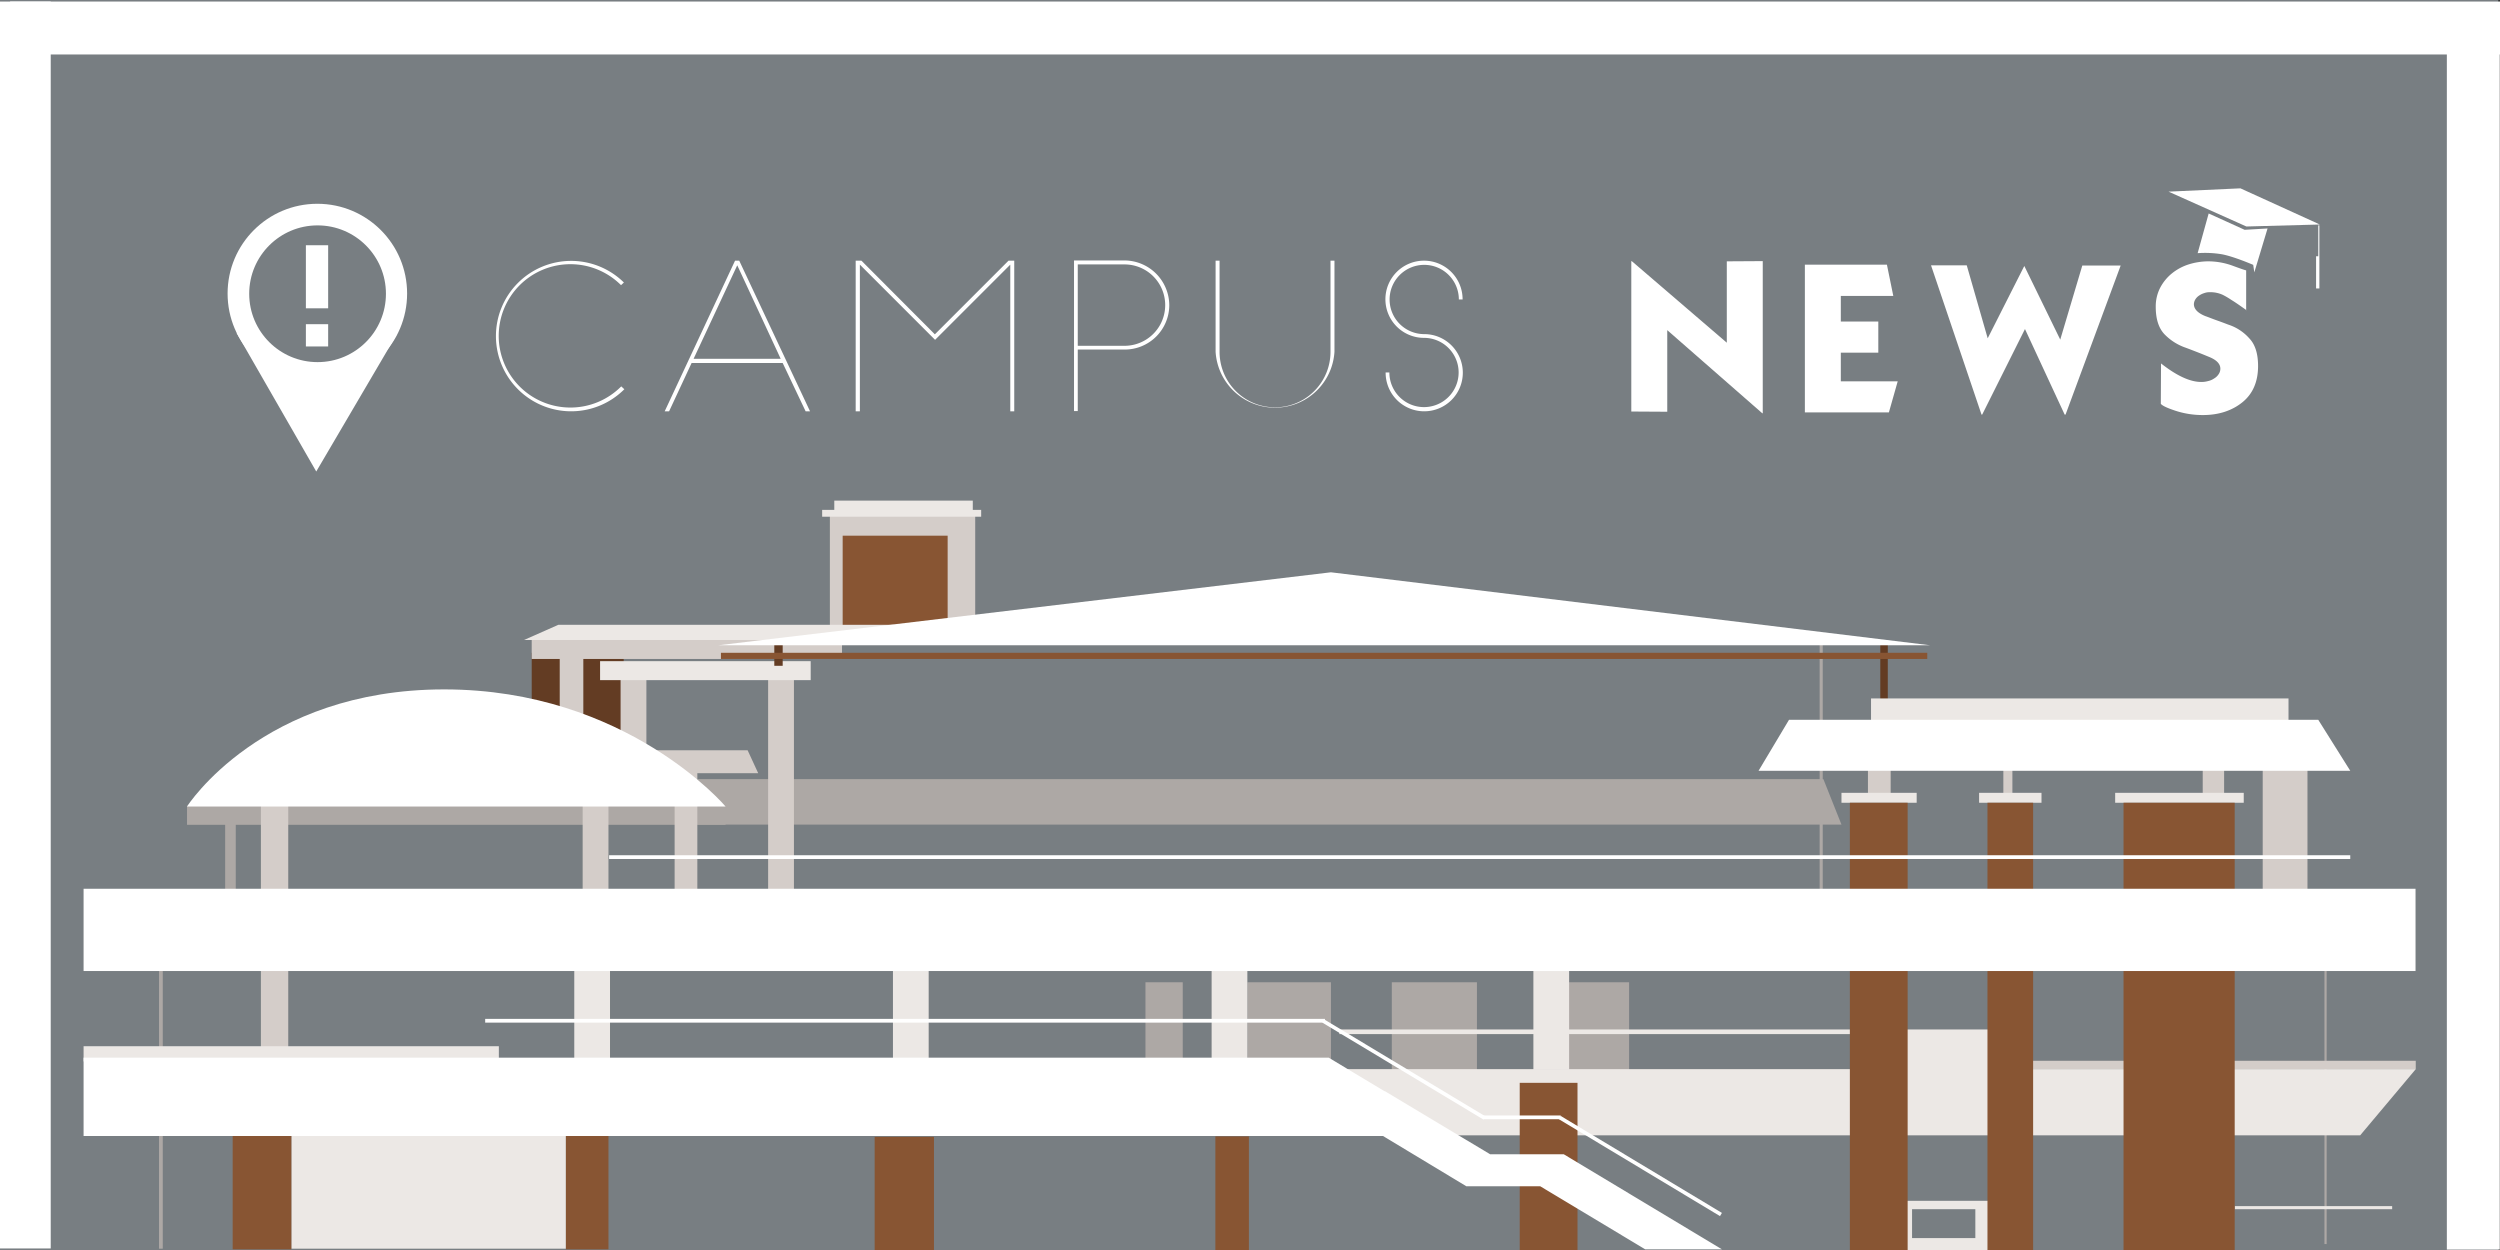 <svg xmlns="http://www.w3.org/2000/svg" viewBox="0 0 1133.6 566.9">
    <rect x="0" y="0" width="1133.6" height="566.9" fill="#333333" stroke="none"/>
    <title>news</title>
    <g style="isolation:isolate">
        <rect width="1132.8" height="566.9" style="fill:#787e82"/>
    </g>
    <g style="isolation:isolate">
        <rect y="0.7" width="23" height="565.4" style="fill:#fff"/>
    </g>
    <g style="isolation:isolate">
        <rect x="4.6" y="0.7" width="1129" height="24" style="fill:#fff"/>
    </g>
    <g style="isolation:isolate">
        <rect x="1109.5" y="1.2" width="24" height="565.4" style="fill:#fff"/>
    </g>
    <polygon points="826.8 353.3 316.3 353.3 316.3 373.9 835 373.9 826.8 353.3" style="fill:#ada8a5"/>
    <rect x="102.1" y="364" width="4.8" height="41.1" style="fill:#ada8a5"/>
    <rect x="825.1" y="289.9" width="1.4" height="114.2" style="fill:#ada8a5"/>
    <rect x="1054" y="438.5" width="1" height="125.6" style="fill:#ada8a5"/>
    <rect x="72.1" y="436.8" width="1.7" height="129.4" style="fill:#ada8a5"/>
    <rect x="84.8" y="365.4" width="244.2" height="8.6" style="fill:#ada8a5"/>
    <rect x="519.4" y="445.4" width="16.9" height="36.2" style="fill:#ada8a5"/>
    <rect x="565.6" y="445.4" width="37.9" height="36.2" style="fill:#ada8a5"/>
    <rect x="631.1" y="445.4" width="38.6" height="41.4" style="fill:#ada8a5"/>
    <rect x="707.7" y="445.4" width="31" height="41.4" style="fill:#ada8a5"/>
    <rect x="241.1" y="296" width="41.7" height="41.7" style="fill:#633c23"/>
    <rect x="118.3" y="364" width="12.4" height="113.2" style="fill:#d4cdc9"/>
    <rect x="264.2" y="364.7" width="11.7" height="39.3" style="fill:#d4cdc9"/>
    <rect x="281.4" y="308.1" width="11.7" height="30" style="fill:#d4cdc9"/>
    <rect x="348.3" y="307.8" width="11.7" height="96.3" style="fill:#d4cdc9"/>
    <rect x="998.8" y="347.8" width="9.7" height="14.5" style="fill:#d4cdc9"/>
    <rect x="847" y="347.8" width="10.3" height="13.1" style="fill:#d4cdc9"/>
    <rect x="908.4" y="348.5" width="4.1" height="12.4" style="fill:#d4cdc9"/>
    <rect x="376.3" y="233.9" width="65.9" height="53.5" style="fill:#d4cdc9"/>
    <polygon points="339 340.2 294.2 340.2 294.2 350.6 343.8 350.6 339 340.2" style="fill:#d4cdc9"/>
    <rect x="919.5" y="481" width="175.9" height="3.8" style="fill:#d4cdc9"/>
    <rect x="241.1" y="289.8" width="140.7" height="9" style="fill:#d4cdc9"/>
    <rect x="253.8" y="298.1" width="10.7" height="27.6" style="fill:#d4cdc9"/>
    <rect x="305.9" y="348.1" width="10.3" height="56.6" style="fill:#d4cdc9"/>
    <rect x="1026" y="347.1" width="20.3" height="56.9" style="fill:#d4cdc9"/>
    <rect x="852.6" y="291.6" width="3.4" height="36.9" style="fill:#633c23"/>
    <polygon points="253.2 283.3 237.6 290.2 409 290.2 409 283.3 253.2 283.3" style="fill:#ece8e5"/>
    <rect x="835" y="359.5" width="34.1" height="4.5" style="fill:#ece8e5"/>
    <rect x="959.1" y="359.5" width="58.3" height="4.5" style="fill:#ece8e5"/>
    <rect x="862.6" y="466.8" width="40.7" height="41.4" style="fill:#ece8e5"/>
    <rect x="607.3" y="466.8" width="234.9" height="2.1" style="fill:#ece8e5"/>
    <rect x="863.9" y="561.4" width="38.6" height="5.5" style="fill:#ece8e5"/>
    <rect x="864.6" y="544.5" width="38.3" height="3.8" style="fill:#ece8e5"/>
    <rect x="1013.3" y="546.9" width="71.4" height="1.4" style="fill:#ece8e5"/>
    <rect x="37.9" y="474.4" width="188.3" height="6.9" style="fill:#ece8e5"/>
    <rect x="272.1" y="299.8" width="95.5" height="8.6" style="fill:#ece8e5"/>
    <rect x="895.7" y="547.9" width="6.2" height="14.1" style="fill:#ece8e5"/>
    <rect x="864.6" y="547.6" width="2.4" height="14.5" style="fill:#ece8e5"/>
    <polygon points="608.4 484.8 608.4 514.8 1070.2 514.8 1095.4 484.8 608.4 484.8" style="fill:#ece8e5"/>
    <rect x="132.1" y="511.3" width="124.5" height="54.9" style="fill:#ece8e5"/>
    <rect x="260.4" y="438.5" width="16.2" height="42.8" style="fill:#ece8e5"/>
    <rect x="404.9" y="438.5" width="16.2" height="42.8" style="fill:#ece8e5"/>
    <rect x="549.4" y="438.5" width="16.2" height="42.8" style="fill:#ece8e5"/>
    <rect x="695.3" y="438.5" width="16.2" height="46.6" style="fill:#ece8e5"/>
    <rect x="897.4" y="359.5" width="28.3" height="4.5" style="fill:#ece8e5"/>
    <rect x="372.8" y="231.2" width="72.1" height="3.1" style="fill:#ece8e5"/>
    <rect x="378.3" y="227" width="62.8" height="4.5" style="fill:#ece8e5"/>
    <rect x="848.4" y="316.7" width="189.3" height="11.4" style="fill:#ece8e5"/>
    <rect x="351.1" y="291.9" width="3.8" height="10" style="fill:#633c23"/>
    <rect x="838.8" y="364" width="26.2" height="202.9" style="fill:#853"/>
    <rect x="962.9" y="364" width="50.4" height="202.9" style="fill:#853"/>
    <rect x="396.6" y="515.5" width="26.9" height="51.4" style="fill:#853"/>
    <rect x="256.6" y="515.1" width="19.3" height="51.4" style="fill:#853"/>
    <rect x="105.5" y="515.1" width="26.6" height="51.4" style="fill:#853"/>
    <rect x="689.1" y="491" width="26.2" height="75.9" style="fill:#853"/>
    <rect x="551.1" y="515.3" width="15.2" height="51.5" style="fill:#853"/>
    <rect x="326.9" y="296" width="547" height="2.8" style="fill:#853"/>
    <rect x="382.1" y="242.9" width="47.6" height="40.4" style="fill:#853"/>
    <rect x="901.2" y="364" width="20.7" height="202.9" style="fill:#853"/>
    <rect x="37.9" y="403" width="1057.4" height="37.3" style="fill:#fff"/>
    <polygon points="780.8 566.5 709.1 523.4 675.7 523.4 628 494.8 627.8 494.8 602.5 479.6 37.9 479.6 37.9 515.1 627.1 515.1 664.9 537.9 698.4 537.9 746 566.5 780.8 566.5" style="fill:#fff"/>
    <path d="M201.4,312.6c-82.8,0-116.6,53.1-116.6,53.1H329S284.2,312.6,201.4,312.6Z" style="fill:#fff"/>
    <polygon points="603.5 259.5 325.6 292.6 875.3 292.6 603.5 259.5" style="fill:#fff"/>
    <polygon points="1051.2 326.4 811.2 326.4 797.4 349.5 1065.7 349.5 1051.2 326.4" style="fill:#fff"/>
    <rect x="220" y="462" width="380.8" height="1.7" style="fill:#fff"/>
    <rect x="276.2" y="387.8" width="789.5" height="1.7" style="fill:#fff"/>
    <rect x="672.5" y="505.8" width="35.2" height="1.7" style="fill:#fff"/>
    <rect x="635.67" y="442.23" width="1.7" height="85.3" transform="translate(-107.07 780.42) rotate(-58.97)" style="fill:#fff"/>
    <rect x="742.93" y="486.01" width="1.7" height="85.3" transform="translate(-92.61 893.55) rotate(-58.97)" style="fill:#fff"/>
    <polygon points="1015.9 85.4 983.3 86.9 1018.6 102.7 1051.9 101.8 1015.9 85.4" style="fill:#fff"/>
    <path d="M1017.8,104.2l-16.3-7.4-5,18a46.44,46.44,0,0,1,11,.5c5.4,1,14.2,4.8,14.2,4.8l.5,3.4,6-19.9Z" style="fill:#fff"/>
    <polygon points="1051.2 102.2 1051.2 116.2 1050.2 116.2 1050.2 130.8 1051.7 130.8 1051.7 102.2 1051.2 102.2" style="fill:#fff"/>
    <circle cx="143.9" cy="133.1" r="40.7" style="fill:#fff"/>
    <polygon points="107.3 151 143.4 213.8 180.1 151.3 107.3 151" style="fill:#fff"/>
    <circle cx="144" cy="133.2" r="31" style="fill:#787e82"/>
    <rect x="138.7" y="147" width="10.1" height="10.1" style="fill:#fff"/>
    <rect x="138.7" y="111.2" width="10.1" height="28.6" style="fill:#fff"/>
    <path d="M283.1,176.5a34.1,34.1,0,1,1-.2-48.4l-1.3,1.2a32.5,32.5,0,1,0,.1,45.9Z" style="fill:#fff"/>
    <path d="M301.4,186.5l31.9-68.3h1.9l32.1,68.3h-2l-10.4-21.9H313.6l-10.2,21.9Zm13.1-23.8H354l-19.7-42.4Z" style="fill:#fff"/>
    <path d="M458.2,119.9,424,154.1,389.9,120v66.5H388V118.2h2.6l33.3,33.4,33.4-33.4h2.6v68.3h-1.8V119.9Z" style="fill:#fff"/>
    <path d="M530.2,138.4A20.19,20.19,0,0,1,510,158.5H488.7v27.9H487V118.1h23A20.42,20.42,0,0,1,530.2,138.4Zm-41.5-18.5v36.9H510a18.45,18.45,0,0,0-.2-36.9Z" style="fill:#fff"/>
    <path d="M551.2,118.2H553v41.3a25.15,25.15,0,0,0,50.3.1V118.2h1.8v41.3a27,27,0,0,1-53.9,0V118.2Z" style="fill:#fff"/>
    <path d="M661.5,135.8a15.7,15.7,0,1,0-15.7,15.7,17.5,17.5,0,1,1-17.5,17.4H630a15.7,15.7,0,1,0,15.7-15.7,17.5,17.5,0,1,1,17.5-17.4Z" style="fill:#fff"/>
    <path d="M799.1,187.4,756,149.7v37l-16.3-.1V118.4h.2l43.1,37V118.5l16.3-.1v69Z" style="fill:#fff"/>
    <path d="M818.4,187V120h37.2l2.9,14.2H834.7v11.6h17v14.1h-17v13h25.8l-4,14.1Z" style="fill:#fff"/>
    <path d="M901.3,153.4l16.6-32.8L934.2,154l10-33.6h17.4l-25,67.6h-.4l-18-38.8L898.8,188h-.3l-22.9-67.7h16.2Z" style="fill:#fff"/>
    <path d="M1018.7,140.7c-2.8-2-5.1-3.6-6.9-4.7a36.1,36.1,0,0,0-3.9-2.3,13.36,13.36,0,0,0-6-1.2,6.72,6.72,0,0,0-2.4.4,8.17,8.17,0,0,0-2.3,1.1,5.51,5.51,0,0,0-1.7,1.7,4.39,4.39,0,0,0-.7,2.2q0,3.3,5.1,5.4c1.7.6,3.4,1.3,5.1,1.9s3.6,1.3,5.4,2a21.56,21.56,0,0,1,9.5,6.2c2.7,2.8,4,7,4,12.6,0,7.1-2.4,12.6-7.1,16.4s-10.7,5.8-17.9,5.8a39.5,39.5,0,0,1-12.3-1.9c-4-1.3-6.2-2.4-6.8-3.2l.1-18.3c7.1,5.6,13.2,8.4,18.2,8.4a11,11,0,0,0,3.1-.4,7.91,7.91,0,0,0,2.8-1.2,6.06,6.06,0,0,0,2-1.9,4.38,4.38,0,0,0,.8-2.5c0-2.2-1.7-4-5.2-5.4-1.7-.7-3.4-1.4-5.2-2.1s-3.6-1.4-5.5-2.1a24.3,24.3,0,0,1-9.5-6.1c-2.6-2.8-3.9-6.9-3.9-12.4a18.49,18.49,0,0,1,2-8.6,20.78,20.78,0,0,1,5.3-6.5,23.28,23.28,0,0,1,7.6-4.1,30.08,30.08,0,0,1,8.9-1.4,32.5,32.5,0,0,1,11.1,2c3.5,1.3,5.6,2,6.1,2.1v18.1Z" style="fill:#fff"/>
</svg>